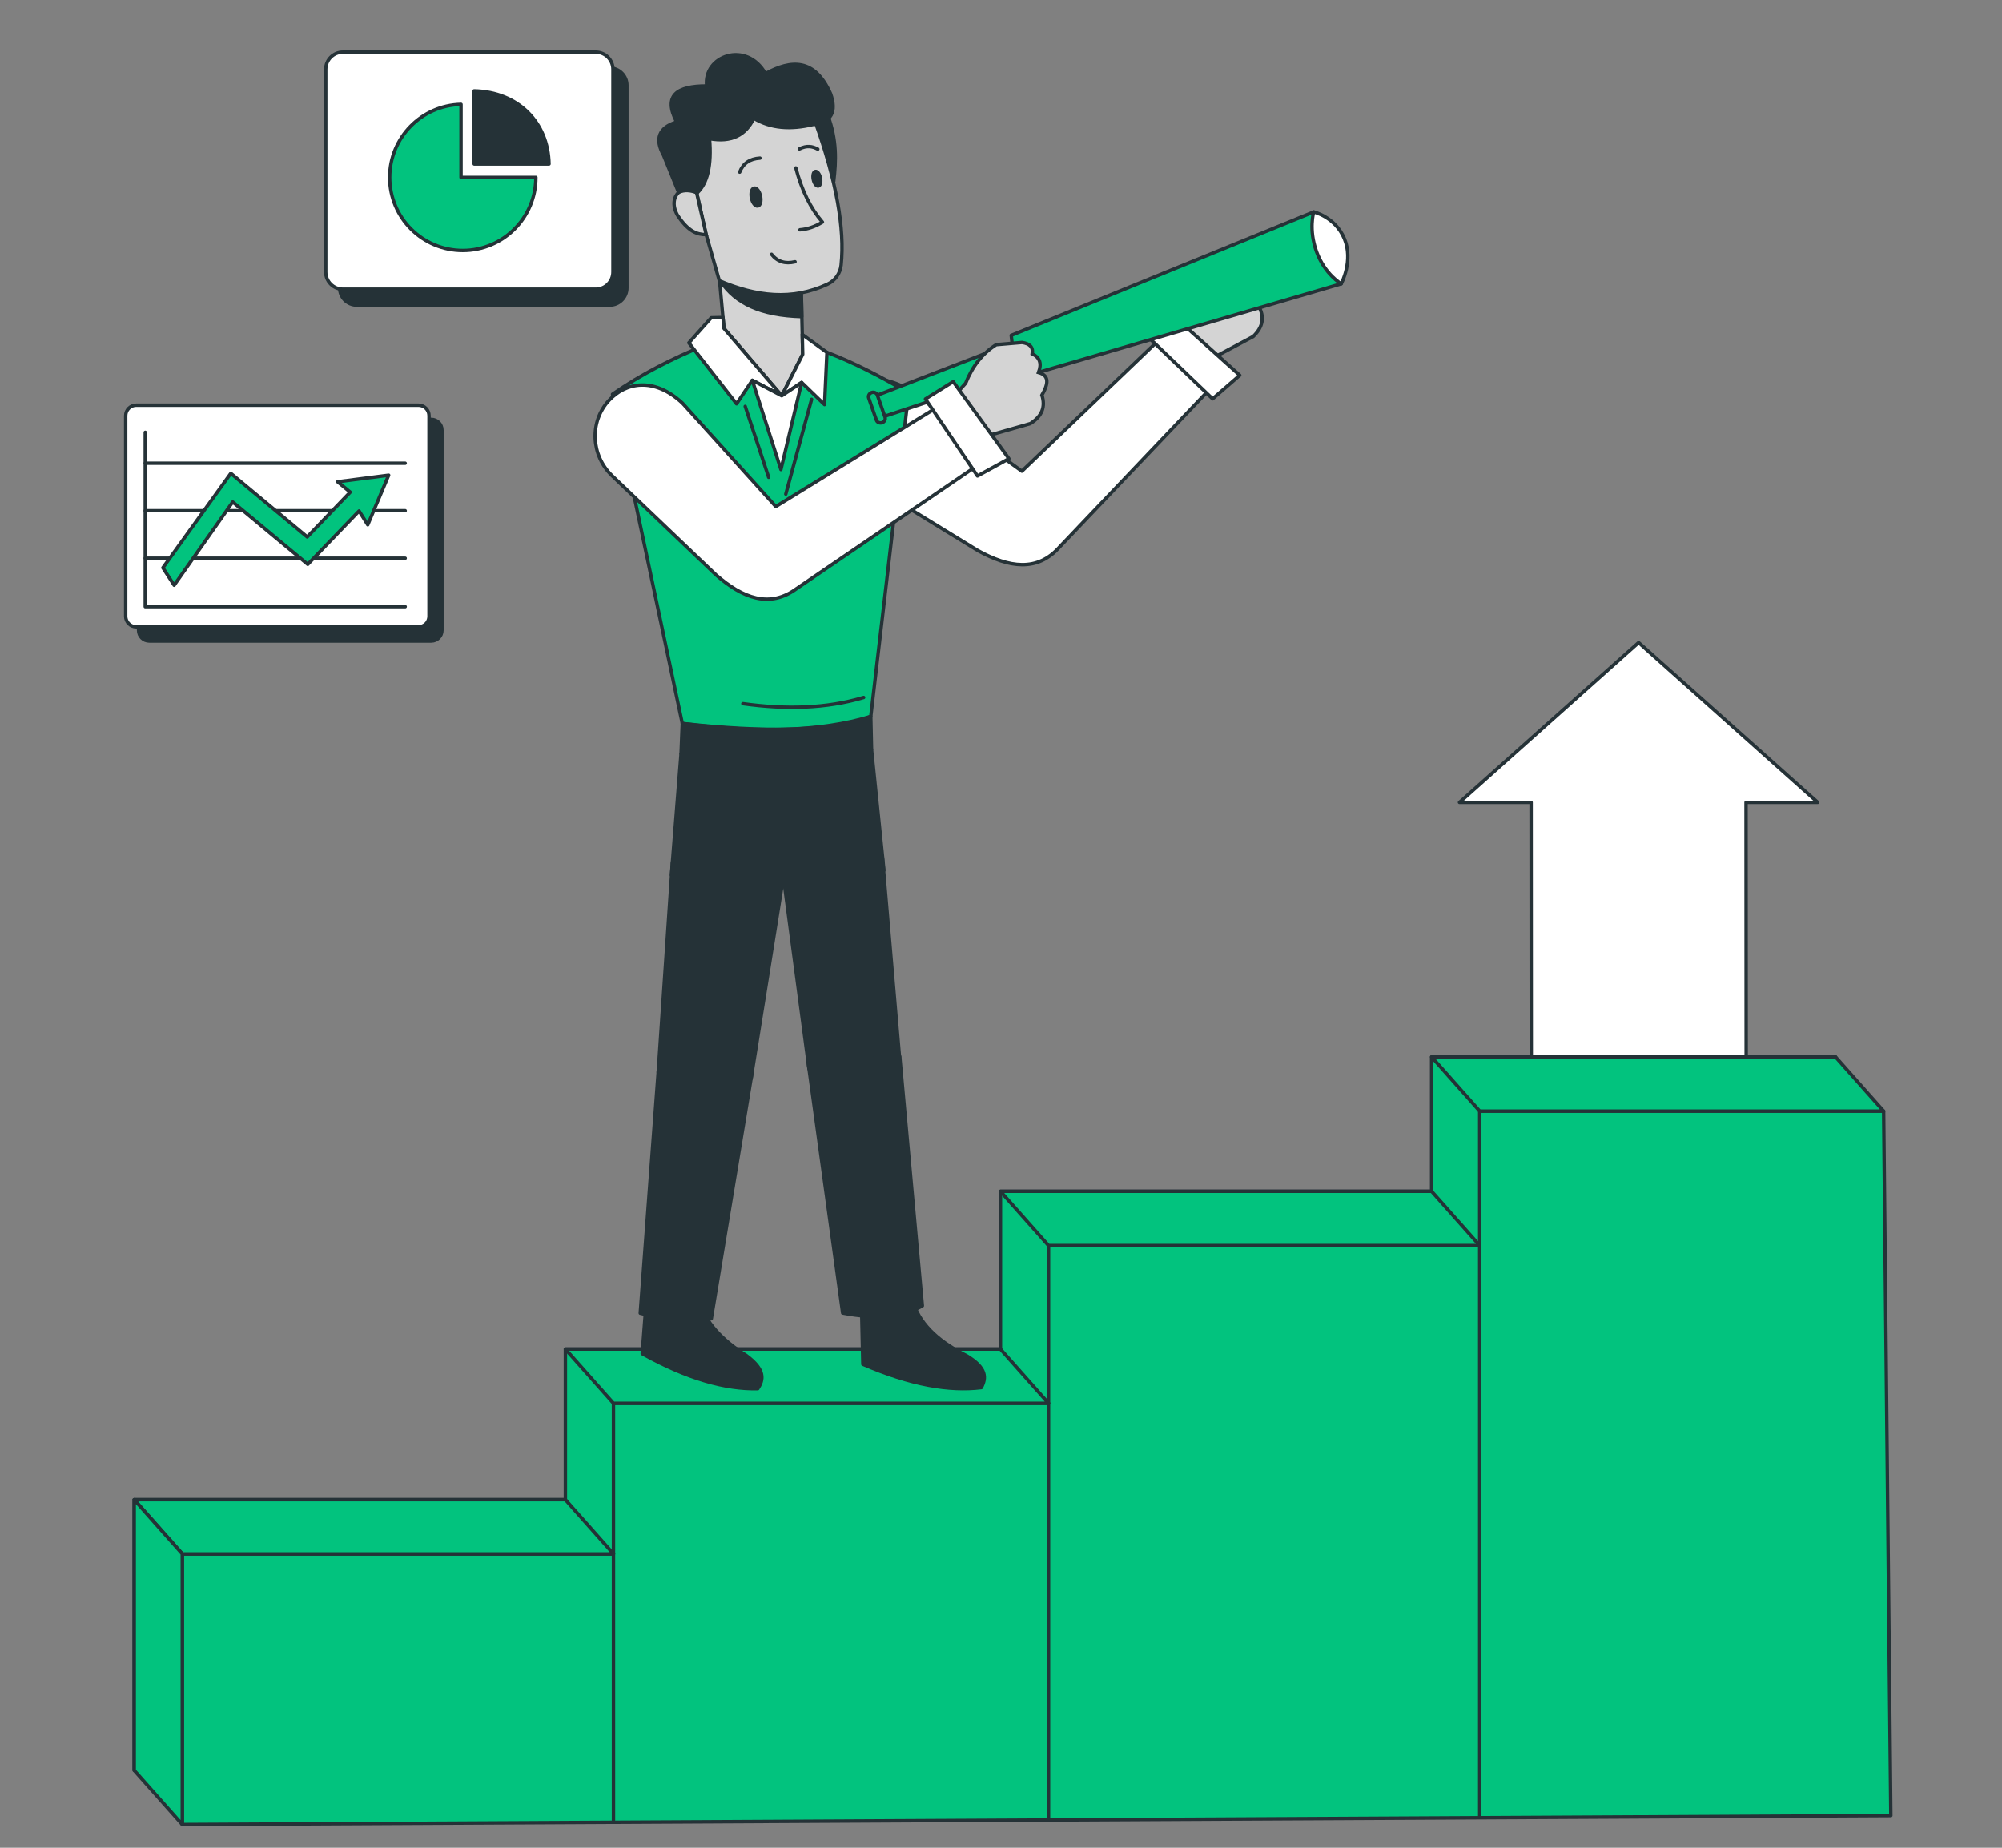 <svg xmlns="http://www.w3.org/2000/svg" viewBox="0 0 1170 1080" width="1170" height="1080" preserveAspectRatio="xMidYMid meet" style="width: 100%; height: 100%; transform: translate3d(0px, 0px, 0px);"><rect x="0" y="0" width="1170" height="1080" fill="#808080" stroke="none"/><defs><clipPath id="__lottie_element_570"><rect width="1170" height="1080" x="0" y="0"></rect></clipPath></defs><g clip-path="url(#__lottie_element_570)"><g transform="matrix(1,0,0,1,847.966,370.597)" opacity="1" style="display: block;"><g opacity="1" transform="matrix(1,0,0,1,109.669,360.371)"><path fill="rgb(255,255,255)" fill-opacity="1" d=" M104.67,-261.97 C104.67,-261.97 62.778,-261.97 62.778,-261.97 C62.778,-261.97 62.997,110.089 62.997,110.089 C62.997,110.089 -62.606,110.089 -62.606,110.089 C-62.606,110.089 -62.824,-261.97 -62.824,-261.97 C-62.824,-261.97 -104.67,-261.97 -104.67,-261.97 C-104.67,-261.97 0.001,-355.371 0.001,-355.371 C0.001,-355.371 104.67,-261.97 104.67,-261.97z"></path><path stroke-linecap="round" stroke-linejoin="round" fill-opacity="0" stroke="rgb(37,50,55)" stroke-opacity="1" stroke-width="2" d=" M104.67,-261.97 C104.67,-261.97 62.778,-261.97 62.778,-261.97 C62.778,-261.97 62.997,110.089 62.997,110.089 C62.997,110.089 -62.606,110.089 -62.606,110.089 C-62.606,110.089 -62.824,-261.97 -62.824,-261.97 C-62.824,-261.97 -104.67,-261.97 -104.67,-261.97 C-104.67,-261.97 0.001,-355.371 0.001,-355.371 C0.001,-355.371 104.67,-261.97 104.67,-261.97z"></path></g></g><g transform="matrix(1,0,0,1,68.448,231.825)" opacity="1" style="display: block;"><g opacity="1" transform="matrix(1,0,0,1,101.176,78.065)"><path fill="rgb(37,50,55)" fill-opacity="1" d=" M82.403,64.776 C82.403,64.776 -82.403,64.776 -82.403,64.776 C-85.848,64.776 -88.641,61.983 -88.641,58.538 C-88.641,58.538 -88.641,-58.538 -88.641,-58.538 C-88.641,-61.983 -85.848,-64.776 -82.403,-64.776 C-82.403,-64.776 82.403,-64.776 82.403,-64.776 C85.848,-64.776 88.641,-61.983 88.641,-58.538 C88.641,-58.538 88.641,58.538 88.641,58.538 C88.641,61.983 85.848,64.776 82.403,64.776z"></path><path stroke-linecap="round" stroke-linejoin="round" fill-opacity="0" stroke="rgb(37,50,55)" stroke-opacity="1" stroke-width="2" d=" M82.403,64.776 C82.403,64.776 -82.403,64.776 -82.403,64.776 C-85.848,64.776 -88.641,61.983 -88.641,58.538 C-88.641,58.538 -88.641,-58.538 -88.641,-58.538 C-88.641,-61.983 -85.848,-64.776 -82.403,-64.776 C-82.403,-64.776 82.403,-64.776 82.403,-64.776 C85.848,-64.776 88.641,-61.983 88.641,-58.538 C88.641,-58.538 88.641,58.538 88.641,58.538 C88.641,61.983 85.848,64.776 82.403,64.776z"></path></g><g opacity="1" transform="matrix(1,0,0,1,99.924,80.108)"><path fill="rgb(37,50,55)" fill-opacity="1" d=" M-75.952,-50.956 C-75.952,-50.956 -75.952,50.956 -75.952,50.956 C-75.952,50.956 75.953,50.956 75.953,50.956"></path><path stroke-linecap="round" stroke-linejoin="round" fill-opacity="0" stroke="rgb(37,50,55)" stroke-opacity="1" stroke-width="2" d=" M-75.952,-50.956 C-75.952,-50.956 -75.952,50.956 -75.952,50.956 C-75.952,50.956 75.953,50.956 75.953,50.956"></path></g><g opacity="1" transform="matrix(1,0,0,1,0,0)"><path fill="rgb(37,50,55)" fill-opacity="1" d=" M23.972,47.219 C23.972,47.219 175.877,47.219 175.877,47.219"></path><path stroke-linecap="round" stroke-linejoin="round" fill-opacity="0" stroke="rgb(37,50,55)" stroke-opacity="1" stroke-width="2" d=" M23.972,47.219 C23.972,47.219 175.877,47.219 175.877,47.219"></path></g><g opacity="1" transform="matrix(1,0,0,1,0,0)"><path fill="rgb(37,50,55)" fill-opacity="1" d=" M23.972,74.99 C23.972,74.99 175.877,74.99 175.877,74.99"></path><path stroke-linecap="round" stroke-linejoin="round" fill-opacity="0" stroke="rgb(37,50,55)" stroke-opacity="1" stroke-width="2" d=" M23.972,74.99 C23.972,74.99 175.877,74.99 175.877,74.99"></path></g><g opacity="1" transform="matrix(1,0,0,1,0,0)"><path fill="rgb(37,50,55)" fill-opacity="1" d=" M23.972,102.761 C23.972,102.761 175.877,102.761 175.877,102.761"></path><path stroke-linecap="round" stroke-linejoin="round" fill-opacity="0" stroke="rgb(37,50,55)" stroke-opacity="1" stroke-width="2" d=" M23.972,102.761 C23.972,102.761 175.877,102.761 175.877,102.761"></path></g><g opacity="1" transform="matrix(1,0,0,1,93.641,69.776)"><path fill="rgb(255,255,255)" fill-opacity="1" d=" M82.493,64.776 C82.493,64.776 -82.493,64.776 -82.493,64.776 C-85.889,64.776 -88.641,62.024 -88.641,58.628 C-88.641,58.628 -88.641,-58.628 -88.641,-58.628 C-88.641,-62.023 -85.889,-64.776 -82.493,-64.776 C-82.493,-64.776 82.493,-64.776 82.493,-64.776 C85.888,-64.776 88.641,-62.023 88.641,-58.628 C88.641,-58.628 88.641,58.628 88.641,58.628 C88.641,62.024 85.888,64.776 82.493,64.776z"></path><path stroke-linecap="round" stroke-linejoin="round" fill-opacity="0" stroke="rgb(37,50,55)" stroke-opacity="1" stroke-width="2" d=" M82.493,64.776 C82.493,64.776 -82.493,64.776 -82.493,64.776 C-85.889,64.776 -88.641,62.024 -88.641,58.628 C-88.641,58.628 -88.641,-58.628 -88.641,-58.628 C-88.641,-62.023 -85.889,-64.776 -82.493,-64.776 C-82.493,-64.776 82.493,-64.776 82.493,-64.776 C85.888,-64.776 88.641,-62.023 88.641,-58.628 C88.641,-58.628 88.641,58.628 88.641,58.628 C88.641,62.024 85.888,64.776 82.493,64.776z"></path></g><g opacity="1" transform="matrix(1,0,0,1,92.389,71.819)"><path stroke-linecap="round" stroke-linejoin="round" fill-opacity="0" stroke="rgb(37,50,55)" stroke-opacity="1" stroke-width="2" d=" M-75.952,-50.956 C-75.952,-50.956 -75.952,50.956 -75.952,50.956 C-75.952,50.956 75.952,50.956 75.952,50.956"></path></g><g opacity="1" transform="matrix(1,0,0,1,0,0)"><path fill="rgb(212,212,212)" fill-opacity="1" d=" M16.437,38.93 C16.437,38.93 168.342,38.93 168.342,38.93"></path><path stroke-linecap="round" stroke-linejoin="round" fill-opacity="0" stroke="rgb(37,50,55)" stroke-opacity="1" stroke-width="2" d=" M16.437,38.93 C16.437,38.93 168.342,38.93 168.342,38.93"></path></g><g opacity="1" transform="matrix(1,0,0,1,0,0)"><path fill="rgb(212,212,212)" fill-opacity="1" d=" M16.437,66.701 C16.437,66.701 168.342,66.701 168.342,66.701"></path><path stroke-linecap="round" stroke-linejoin="round" fill-opacity="0" stroke="rgb(37,50,55)" stroke-opacity="1" stroke-width="2" d=" M16.437,66.701 C16.437,66.701 168.342,66.701 168.342,66.701"></path></g><g opacity="1" transform="matrix(1,0,0,1,0,0)"><path fill="rgb(212,212,212)" fill-opacity="1" d=" M16.437,94.473 C16.437,94.473 168.342,94.473 168.342,94.473"></path><path stroke-linecap="round" stroke-linejoin="round" fill-opacity="0" stroke="rgb(37,50,55)" stroke-opacity="1" stroke-width="2" d=" M16.437,94.473 C16.437,94.473 168.342,94.473 168.342,94.473"></path></g><g opacity="1" transform="matrix(1,0,0,1,92.718,77.55)"><path fill="rgb(2,195,126)" fill-opacity="1" d=" M-65.975,22.5 C-65.975,22.5 -26.284,-32.697 -26.284,-32.697 C-26.284,-32.697 18.368,4.464 18.368,4.464 C18.368,4.464 43.502,-21.712 43.502,-21.712 C43.502,-21.712 36.135,-27.78 36.135,-27.78 C36.135,-27.78 65.975,-31.62 65.975,-31.62 C65.975,-31.62 53.752,-2.625 53.752,-2.625 C53.752,-2.625 48.676,-10.7 48.676,-10.7 C48.676,-10.7 18.688,20.488 18.688,20.488 C18.688,20.488 -25.179,-15.96 -25.179,-15.96 C-25.179,-15.96 -59.394,32.697 -59.394,32.697 C-59.394,32.697 -65.975,22.5 -65.975,22.5z"></path><path stroke-linecap="round" stroke-linejoin="round" fill-opacity="0" stroke="rgb(37,50,55)" stroke-opacity="1" stroke-width="2" d=" M-65.975,22.5 C-65.975,22.5 -26.284,-32.697 -26.284,-32.697 C-26.284,-32.697 18.368,4.464 18.368,4.464 C18.368,4.464 43.502,-21.712 43.502,-21.712 C43.502,-21.712 36.135,-27.78 36.135,-27.78 C36.135,-27.78 65.975,-31.62 65.975,-31.62 C65.975,-31.62 53.752,-2.625 53.752,-2.625 C53.752,-2.625 48.676,-10.7 48.676,-10.7 C48.676,-10.7 18.688,20.488 18.688,20.488 C18.688,20.488 -25.179,-15.96 -25.179,-15.96 C-25.179,-15.96 -59.394,32.697 -59.394,32.697 C-59.394,32.697 -65.975,22.5 -65.975,22.5z"></path></g></g><g transform="matrix(1,0,0,1,185.354,25.481)" opacity="1" style="display: block;"><g opacity="1" transform="matrix(1,0,0,1,97.075,83.589)"><path fill="rgb(37,50,55)" fill-opacity="1" d=" M73.891,69.284 C73.891,69.284 -73.891,69.284 -73.891,69.284 C-79.437,69.284 -83.934,64.788 -83.934,59.241 C-83.934,59.241 -83.934,-59.242 -83.934,-59.242 C-83.934,-64.788 -79.437,-69.284 -73.891,-69.284 C-73.891,-69.284 73.891,-69.284 73.891,-69.284 C79.437,-69.284 83.934,-64.788 83.934,-59.242 C83.934,-59.242 83.934,59.241 83.934,59.241 C83.934,64.788 79.437,69.284 73.891,69.284z"></path><path stroke-linecap="round" stroke-linejoin="round" fill-opacity="0" stroke="rgb(37,50,55)" stroke-opacity="1" stroke-width="2" d=" M73.891,69.284 C73.891,69.284 -73.891,69.284 -73.891,69.284 C-79.437,69.284 -83.934,64.788 -83.934,59.241 C-83.934,59.241 -83.934,-59.242 -83.934,-59.242 C-83.934,-64.788 -79.437,-69.284 -73.891,-69.284 C-73.891,-69.284 73.891,-69.284 73.891,-69.284 C79.437,-69.284 83.934,-64.788 83.934,-59.242 C83.934,-59.242 83.934,59.241 83.934,59.241 C83.934,64.788 79.437,69.284 73.891,69.284z"></path></g><g opacity="1" transform="matrix(1,0,0,1,88.934,74.285)"><path fill="rgb(255,255,255)" fill-opacity="1" d=" M73.891,69.284 C73.891,69.284 -73.891,69.284 -73.891,69.284 C-79.437,69.284 -83.934,64.789 -83.934,59.242 C-83.934,59.242 -83.934,-59.242 -83.934,-59.242 C-83.934,-64.788 -79.437,-69.284 -73.891,-69.284 C-73.891,-69.284 73.891,-69.284 73.891,-69.284 C79.437,-69.284 83.934,-64.788 83.934,-59.242 C83.934,-59.242 83.934,59.242 83.934,59.242 C83.934,64.789 79.437,69.284 73.891,69.284z"></path><path stroke-linecap="round" stroke-linejoin="round" fill-opacity="0" stroke="rgb(37,50,55)" stroke-opacity="1" stroke-width="2" d=" M73.891,69.284 C73.891,69.284 -73.891,69.284 -73.891,69.284 C-79.437,69.284 -83.934,64.789 -83.934,59.242 C-83.934,59.242 -83.934,-59.242 -83.934,-59.242 C-83.934,-64.788 -79.437,-69.284 -73.891,-69.284 C-73.891,-69.284 73.891,-69.284 73.891,-69.284 C79.437,-69.284 83.934,-64.788 83.934,-59.242 C83.934,-59.242 83.934,59.242 83.934,59.242 C83.934,64.789 79.437,69.284 73.891,69.284z"></path></g><g opacity="1" transform="matrix(1,0,0,1,85.092,78.227)"><path fill="rgb(2,195,126)" fill-opacity="1" d=" M42.717,-0.012 C42.717,23.585 23.585,42.705 -0.001,42.705 C-23.586,42.705 -42.717,23.585 -42.717,-0.012 C-42.717,-23.26 -24.133,-42.159 -1.024,-42.705 C-1.024,-42.705 -1.024,-0.012 -1.024,-0.012 C-1.024,-0.012 42.717,-0.012 42.717,-0.012z"></path><path stroke-linecap="round" stroke-linejoin="round" fill-opacity="0" stroke="rgb(37,50,55)" stroke-opacity="1" stroke-width="2" d=" M42.717,-0.012 C42.717,23.585 23.585,42.705 -0.001,42.705 C-23.586,42.705 -42.717,23.585 -42.717,-0.012 C-42.717,-23.26 -24.133,-42.159 -1.024,-42.705 C-1.024,-42.705 -1.024,-0.012 -1.024,-0.012 C-1.024,-0.012 42.717,-0.012 42.717,-0.012z"></path></g><g opacity="1" transform="matrix(1,0,0,1,113.624,48.993)"><path fill="rgb(37,50,55)" fill-opacity="1" d=" M-21.869,-21.357 C-21.869,-21.357 -21.869,21.357 -21.869,21.357 C-21.869,21.357 21.869,21.357 21.869,21.357 C21.413,-2.953 3.816,-20.779 -21.869,-21.357z"></path><path stroke-linecap="round" stroke-linejoin="round" fill-opacity="0" stroke="rgb(37,50,55)" stroke-opacity="1" stroke-width="2" d=" M-21.869,-21.357 C-21.869,-21.357 -21.869,21.357 -21.869,21.357 C-21.869,21.357 21.869,21.357 21.869,21.357 C21.413,-2.953 3.816,-20.779 -21.869,-21.357z"></path></g></g><g transform="matrix(1,0,0,1,73.432,612.755)" opacity="1" style="display: block;"><g opacity="1" transform="matrix(1,0,0,1,504.251,213.49)"><path fill="rgb(2,195,126)" fill-opacity="1" d=" M-499.251,208.49 C-499.251,208.49 -499.251,50.289 -499.251,50.289 C-499.251,50.289 -247.266,50.289 -247.266,50.289 C-247.266,50.289 -247.266,-37.717 -247.266,-37.717 C-247.266,-37.717 7,-37.717 7,-37.717 C7,-37.717 7,-129.913 7,-129.913 C7,-129.913 258.984,-129.913 258.984,-129.913 C258.984,-129.913 258.984,-208.49 258.984,-208.49 C258.984,-208.49 495.047,-208.49 495.047,-208.49 C495.047,-208.49 499.251,203.252 499.251,203.252 C499.251,203.252 -499.251,208.49 -499.251,208.49z"></path><path stroke-linecap="round" stroke-linejoin="round" fill-opacity="0" stroke="rgb(37,50,55)" stroke-opacity="1" stroke-width="2" d=" M-499.251,208.49 C-499.251,208.49 -499.251,50.289 -499.251,50.289 C-499.251,50.289 -247.266,50.289 -247.266,50.289 C-247.266,50.289 -247.266,-37.717 -247.266,-37.717 C-247.266,-37.717 7,-37.717 7,-37.717 C7,-37.717 7,-129.913 7,-129.913 C7,-129.913 258.984,-129.913 258.984,-129.913 C258.984,-129.913 258.984,-208.49 258.984,-208.49 C258.984,-208.49 495.047,-208.49 495.047,-208.49 C495.047,-208.49 499.251,203.252 499.251,203.252 C499.251,203.252 -499.251,208.49 -499.251,208.49z"></path></g><g opacity="1" transform="matrix(1,0,0,1,0,0)"><path fill="rgb(2,195,126)" fill-opacity="1" d=" M256.986,420.579 C256.986,420.579 256.986,263.779 256.986,263.779 C256.986,263.779 256.986,420.579 256.986,420.579z"></path></g><g opacity="1" transform="matrix(1,0,0,1,0,0)"><path stroke-linecap="round" stroke-linejoin="round" fill-opacity="0" stroke="rgb(37,50,55)" stroke-opacity="1" stroke-width="2" d=" M256.985,263.779 C256.985,263.779 256.985,420.578 256.985,420.578"></path></g><g opacity="1" transform="matrix(1,0,0,1,0,0)"><path fill="rgb(2,195,126)" fill-opacity="1" d=" M511.251,419.164 C511.251,419.164 511.251,175.773 511.251,175.773 C511.251,175.773 511.251,419.164 511.251,419.164z"></path></g><g opacity="1" transform="matrix(1,0,0,1,0,0)"><path stroke-linecap="round" stroke-linejoin="round" fill-opacity="0" stroke="rgb(37,50,55)" stroke-opacity="1" stroke-width="2" d=" M511.251,175.773 C511.251,175.773 511.251,419.164 511.251,419.164"></path></g><g opacity="1" transform="matrix(1,0,0,1,0,0)"><path fill="rgb(2,195,126)" fill-opacity="1" d=" M763.235,417.737 C763.235,417.737 763.235,83.576 763.235,83.576 C763.235,83.576 763.235,417.737 763.235,417.737z"></path></g><g opacity="1" transform="matrix(1,0,0,1,0,0)"><path stroke-linecap="round" stroke-linejoin="round" fill-opacity="0" stroke="rgb(37,50,55)" stroke-opacity="1" stroke-width="2" d=" M763.236,83.577 C763.236,83.577 763.236,417.738 763.236,417.738"></path></g><g opacity="1" transform="matrix(1,0,0,1,532.356,245.174)"><path fill="rgb(2,195,126)" fill-opacity="1" d=" M-499.251,208.49 C-499.251,208.49 -499.251,50.289 -499.251,50.289 C-499.251,50.289 -247.266,50.289 -247.266,50.289 C-247.266,50.289 -247.266,-37.717 -247.266,-37.717 C-247.266,-37.717 6.999,-37.717 6.999,-37.717 C6.999,-37.717 6.999,-129.913 6.999,-129.913 C6.999,-129.913 258.985,-129.913 258.985,-129.913 C258.985,-129.913 258.985,-208.49 258.985,-208.49 C258.985,-208.49 495.046,-208.49 495.046,-208.49 C495.046,-208.49 499.252,203.252 499.252,203.252 C499.252,203.252 -499.251,208.49 -499.251,208.49z"></path><path stroke-linecap="round" stroke-linejoin="round" fill-opacity="0" stroke="rgb(37,50,55)" stroke-opacity="1" stroke-width="2" d=" M-499.251,208.49 C-499.251,208.49 -499.251,50.289 -499.251,50.289 C-499.251,50.289 -247.266,50.289 -247.266,50.289 C-247.266,50.289 -247.266,-37.717 -247.266,-37.717 C-247.266,-37.717 6.999,-37.717 6.999,-37.717 C6.999,-37.717 6.999,-129.913 6.999,-129.913 C6.999,-129.913 258.985,-129.913 258.985,-129.913 C258.985,-129.913 258.985,-208.49 258.985,-208.49 C258.985,-208.49 495.046,-208.49 495.046,-208.49 C495.046,-208.49 499.252,203.252 499.252,203.252 C499.252,203.252 -499.251,208.49 -499.251,208.49z"></path></g><g opacity="1" transform="matrix(1,0,0,1,0,0)"><path fill="rgb(2,195,126)" fill-opacity="1" d=" M285.09,452.262 C285.09,452.262 285.09,295.463 285.09,295.463 C285.09,295.463 285.09,452.262 285.09,452.262z"></path></g><g opacity="1" transform="matrix(1,0,0,1,0,0)"><path stroke-linecap="round" stroke-linejoin="round" fill-opacity="0" stroke="rgb(37,50,55)" stroke-opacity="1" stroke-width="2" d=" M285.089,295.463 C285.089,295.463 285.089,452.262 285.089,452.262"></path></g><g opacity="1" transform="matrix(1,0,0,1,0,0)"><path fill="rgb(2,195,126)" fill-opacity="1" d=" M539.355,450.848 C539.355,450.848 539.355,207.457 539.355,207.457 C539.355,207.457 539.355,450.848 539.355,450.848z"></path></g><g opacity="1" transform="matrix(1,0,0,1,0,0)"><path stroke-linecap="round" stroke-linejoin="round" fill-opacity="0" stroke="rgb(37,50,55)" stroke-opacity="1" stroke-width="2" d=" M539.355,207.457 C539.355,207.457 539.355,450.848 539.355,450.848"></path></g><g opacity="1" transform="matrix(1,0,0,1,0,0)"><path fill="rgb(2,195,126)" fill-opacity="1" d=" M791.34,449.421 C791.34,449.421 791.34,115.261 791.34,115.261 C791.34,115.261 791.34,449.421 791.34,449.421z"></path></g><g opacity="1" transform="matrix(1,0,0,1,0,0)"><path stroke-linecap="round" stroke-linejoin="round" fill-opacity="0" stroke="rgb(37,50,55)" stroke-opacity="1" stroke-width="2" d=" M791.34,115.261 C791.34,115.261 791.34,449.422 791.34,449.422"></path></g><g opacity="1" transform="matrix(1,0,0,1,145.044,279.621)"><path fill="rgb(2,195,126)" fill-opacity="1" d=" M-140.044,-15.842 C-140.044,-15.842 -111.941,15.842 -111.941,15.842 C-111.941,15.842 140.044,15.842 140.044,15.842 C140.044,15.842 111.94,-15.842 111.94,-15.842 C111.94,-15.842 -140.044,-15.842 -140.044,-15.842z"></path><path stroke-linecap="round" stroke-linejoin="round" fill-opacity="0" stroke="rgb(37,50,55)" stroke-opacity="1" stroke-width="2" d=" M-140.044,-15.842 C-140.044,-15.842 -111.941,15.842 -111.941,15.842 C-111.941,15.842 140.044,15.842 140.044,15.842 C140.044,15.842 111.94,-15.842 111.94,-15.842 C111.94,-15.842 -140.044,-15.842 -140.044,-15.842z"></path></g><g opacity="1" transform="matrix(1,0,0,1,19.052,358.722)"><path fill="rgb(2,195,126)" fill-opacity="1" d=" M-14.052,63.258 C-14.052,63.258 14.052,94.942 14.052,94.942 C14.052,94.942 14.052,-63.259 14.052,-63.259 C14.052,-63.259 -14.052,-94.943 -14.052,-94.943 C-14.052,-94.943 -14.052,63.258 -14.052,63.258z"></path><path stroke-linecap="round" stroke-linejoin="round" fill-opacity="0" stroke="rgb(37,50,55)" stroke-opacity="1" stroke-width="2" d=" M-14.052,63.258 C-14.052,63.258 14.052,94.942 14.052,94.942 C14.052,94.942 14.052,-63.259 14.052,-63.259 C14.052,-63.259 -14.052,-94.943 -14.052,-94.943 C-14.052,-94.943 -14.052,63.258 -14.052,63.258z"></path></g><g opacity="1" transform="matrix(1,0,0,1,398.17,191.615)"><path fill="rgb(2,195,126)" fill-opacity="1" d=" M-141.185,-15.842 C-141.185,-15.842 -113.081,15.842 -113.081,15.842 C-113.081,15.842 141.185,15.842 141.185,15.842 C141.185,15.842 113.081,-15.842 113.081,-15.842 C113.081,-15.842 -141.185,-15.842 -141.185,-15.842z"></path><path stroke-linecap="round" stroke-linejoin="round" fill-opacity="0" stroke="rgb(37,50,55)" stroke-opacity="1" stroke-width="2" d=" M-141.185,-15.842 C-141.185,-15.842 -113.081,15.842 -113.081,15.842 C-113.081,15.842 141.185,15.842 141.185,15.842 C141.185,15.842 113.081,-15.842 113.081,-15.842 C113.081,-15.842 -141.185,-15.842 -141.185,-15.842z"></path></g><g opacity="1" transform="matrix(1,0,0,1,651.295,99.419)"><path fill="rgb(2,195,126)" fill-opacity="1" d=" M-140.045,-15.842 C-140.045,-15.842 -111.941,15.842 -111.941,15.842 C-111.941,15.842 140.044,15.842 140.044,15.842 C140.044,15.842 111.94,-15.842 111.94,-15.842 C111.94,-15.842 -140.045,-15.842 -140.045,-15.842z"></path><path stroke-linecap="round" stroke-linejoin="round" fill-opacity="0" stroke="rgb(37,50,55)" stroke-opacity="1" stroke-width="2" d=" M-140.045,-15.842 C-140.045,-15.842 -111.941,15.842 -111.941,15.842 C-111.941,15.842 140.044,15.842 140.044,15.842 C140.044,15.842 111.94,-15.842 111.94,-15.842 C111.94,-15.842 -140.045,-15.842 -140.045,-15.842z"></path></g><g opacity="1" transform="matrix(1,0,0,1,895.319,20.842)"><path fill="rgb(2,195,126)" fill-opacity="1" d=" M-132.083,-15.842 C-132.083,-15.842 -103.979,15.842 -103.979,15.842 C-103.979,15.842 132.083,15.842 132.083,15.842 C132.083,15.842 103.979,-15.842 103.979,-15.842 C103.979,-15.842 -132.083,-15.842 -132.083,-15.842z"></path><path stroke-linecap="round" stroke-linejoin="round" fill-opacity="0" stroke="rgb(37,50,55)" stroke-opacity="1" stroke-width="2" d=" M-132.083,-15.842 C-132.083,-15.842 -103.979,15.842 -103.979,15.842 C-103.979,15.842 132.083,15.842 132.083,15.842 C132.083,15.842 103.979,-15.842 103.979,-15.842 C103.979,-15.842 -132.083,-15.842 -132.083,-15.842z"></path></g></g><g transform="matrix(0.956,0.294,-0.294,0.956,525.555,85.32)" opacity="1" style="display: block;"><g opacity="1" transform="matrix(1,0,0,1,207.931,40.632)"><path fill="rgb(212,212,212)" fill-opacity="1" d=" M-26.426,22.601 C-26.426,22.601 -22.033,2.888 -22.033,2.888 C-23.469,-8.093 -21.806,-17.498 -17.434,-25.527 C-17.434,-25.527 -4.907,-34.021 -4.907,-34.021 C-0.746,-35.632 2.205,-34.931 3.533,-31.131 C8.511,-31.502 11.29,-28.85 12.064,-23.439 C18.781,-25.112 20.356,-20.07 20.257,-12.84 C25.428,-8.052 26.426,-2.173 22.445,5.006 C22.445,5.006 6.361,21.164 6.361,21.164 C6.361,21.164 1.306,35.632 1.306,35.632 C1.306,35.632 -26.426,22.601 -26.426,22.601z"></path><path stroke-linecap="butt" stroke-linejoin="miter" fill-opacity="0" stroke-miterlimit="10" stroke="rgb(37,50,55)" stroke-opacity="1" stroke-width="2" d=" M-26.426,22.601 C-26.426,22.601 -22.033,2.888 -22.033,2.888 C-23.469,-8.093 -21.806,-17.498 -17.434,-25.527 C-17.434,-25.527 -4.907,-34.021 -4.907,-34.021 C-0.746,-35.632 2.205,-34.931 3.533,-31.131 C8.511,-31.502 11.29,-28.85 12.064,-23.439 C18.781,-25.112 20.356,-20.07 20.257,-12.84 C25.428,-8.052 26.426,-2.173 22.445,5.006 C22.445,5.006 6.361,21.164 6.361,21.164 C6.361,21.164 1.306,35.632 1.306,35.632 C1.306,35.632 -26.426,22.601 -26.426,22.601z"></path></g><g opacity="1" transform="matrix(1,0,0,1,112.237,137.931)"><path fill="rgb(255,255,255)" fill-opacity="1" d=" M-65.036,-3.441 C-65.036,-3.441 12.104,22.653 12.104,22.653 C12.104,22.653 68.659,-78.771 68.659,-78.771 C68.659,-78.771 107.237,-64.1 107.237,-64.1 C107.237,-64.1 46.21,58.47 46.21,58.47 C38.065,76.515 21.398,78.771 1.265,74.604 C1.265,74.604 -80.056,53.701 -80.056,53.701 C-96.625,49.442 -107.237,32.759 -103.228,16.129 C-99.858,2.145 -87.157,-8.757 -65.036,-3.441z"></path><path stroke-linecap="round" stroke-linejoin="round" fill-opacity="0" stroke="rgb(37,50,55)" stroke-opacity="1" stroke-width="2" d=" M-65.036,-3.441 C-65.036,-3.441 12.104,22.653 12.104,22.653 C12.104,22.653 68.659,-78.771 68.659,-78.771 C68.659,-78.771 107.237,-64.1 107.237,-64.1 C107.237,-64.1 46.21,58.47 46.21,58.47 C38.065,76.515 21.398,78.771 1.265,74.604 C1.265,74.604 -80.056,53.701 -80.056,53.701 C-96.625,49.442 -107.237,32.759 -103.228,16.129 C-99.858,2.145 -87.157,-8.757 -65.036,-3.441z"></path></g><g opacity="1" transform="matrix(1,0,0,1,199.715,66.826)"><path fill="rgb(255,255,255)" fill-opacity="1" d=" M-20.611,-20.581 C-20.611,-20.581 -29.816,-3.829 -29.816,-3.829 C-29.816,-3.829 18.703,20.581 18.703,20.581 C18.703,20.581 29.816,2.781 29.816,2.781 C29.816,2.781 -20.611,-20.581 -20.611,-20.581z"></path><path stroke-linecap="round" stroke-linejoin="round" fill-opacity="0" stroke="rgb(37,50,55)" stroke-opacity="1" stroke-width="2" d=" M-20.611,-20.581 C-20.611,-20.581 -29.816,-3.829 -29.816,-3.829 C-29.816,-3.829 18.703,20.581 18.703,20.581 C18.703,20.581 29.816,2.781 29.816,2.781 C29.816,2.781 -20.611,-20.581 -20.611,-20.581z"></path></g></g><g transform="matrix(1,0,0,1,352.961,73.985)" opacity="1" style="display: block;"><g opacity="1" transform="matrix(1,0,0,1,91.538,240.986)"><path fill="rgb(2,195,126)" fill-opacity="1" d=" M86.538,-85.348 C70.124,-94.931 54.082,-103.235 38.779,-109.004 C38.779,-109.004 -32.544,-113.187 -32.544,-113.187 C-51.267,-105.582 -69.417,-96.445 -86.538,-84.563 C-86.538,-84.563 -45.746,107.911 -45.746,107.911 C2.168,113.187 40.425,112.732 64.398,103.8 C64.398,103.8 86.538,-85.348 86.538,-85.348z"></path><path stroke-linecap="round" stroke-linejoin="round" fill-opacity="0" stroke="rgb(37,50,55)" stroke-opacity="1" stroke-width="2" d=" M86.538,-85.348 C70.124,-94.931 54.082,-103.235 38.779,-109.004 C38.779,-109.004 -32.544,-113.187 -32.544,-113.187 C-51.267,-105.582 -69.417,-96.445 -86.538,-84.563 C-86.538,-84.563 -45.746,107.911 -45.746,107.911 C2.168,113.187 40.425,112.732 64.398,103.8 C64.398,103.8 86.538,-85.348 86.538,-85.348z"></path></g><g opacity="1" transform="matrix(1,0,0,1,91.621,121.135)"><path fill="rgb(212,212,212)" fill-opacity="1" d=" M-24.538,-36.186 C-24.538,-36.186 -21.497,-3.178 -21.497,-3.178 C-21.497,-3.178 12.275,36.186 12.275,36.186 C12.275,36.186 24.538,11.975 24.538,11.975 C24.538,11.975 23.814,-19.92 23.814,-19.92 C23.814,-19.92 -24.538,-36.186 -24.538,-36.186z"></path><path stroke-linecap="butt" stroke-linejoin="miter" fill-opacity="0" stroke-miterlimit="10" stroke="rgb(37,50,55)" stroke-opacity="1" stroke-width="2" d=" M-24.538,-36.186 C-24.538,-36.186 -21.497,-3.178 -21.497,-3.178 C-21.497,-3.178 12.275,36.186 12.275,36.186 C12.275,36.186 24.538,11.975 24.538,11.975 C24.538,11.975 23.814,-19.92 23.814,-19.92 C23.814,-19.92 -24.538,-36.186 -24.538,-36.186z"></path></g><g opacity="1" transform="matrix(1,0,0,1,76.751,136.817)"><path fill="rgb(255,255,255)" fill-opacity="1" d=" M27.145,20.504 C27.145,20.504 9.937,11.466 9.937,11.466 C9.937,11.466 0.74,25.213 0.74,25.213 C0.74,25.213 -27.145,-10.417 -27.145,-10.417 C-27.145,-10.417 -14.1,-25.057 -14.1,-25.057 C-14.1,-25.057 -7.212,-25.213 -7.212,-25.213 C-7.212,-25.213 -6.626,-18.86 -6.626,-18.86 C-6.626,-18.86 27.145,20.504 27.145,20.504z"></path><path stroke-linecap="round" stroke-linejoin="round" fill-opacity="0" stroke="rgb(37,50,55)" stroke-opacity="1" stroke-width="2" d=" M27.145,20.504 C27.145,20.504 9.937,11.466 9.937,11.466 C9.937,11.466 0.74,25.213 0.74,25.213 C0.74,25.213 -27.145,-10.417 -27.145,-10.417 C-27.145,-10.417 -14.1,-25.057 -14.1,-25.057 C-14.1,-25.057 -7.212,-25.213 -7.212,-25.213 C-7.212,-25.213 -6.626,-18.86 -6.626,-18.86 C-6.626,-18.86 27.145,20.504 27.145,20.504z"></path></g><g opacity="1" transform="matrix(1,0,0,1,117.106,141.993)"><path fill="rgb(255,255,255)" fill-opacity="1" d=" M-13.21,15.328 C-13.21,15.328 -1.568,7.57 -1.568,7.57 C-1.568,7.57 11.807,20.482 11.807,20.482 C11.807,20.482 13.21,-10.011 13.21,-10.011 C13.21,-10.011 -1.21,-20.482 -1.21,-20.482 C-1.21,-20.482 -0.947,-8.884 -0.947,-8.884 C-0.947,-8.884 -13.21,15.328 -13.21,15.328z"></path><path stroke-linecap="round" stroke-linejoin="round" fill-opacity="0" stroke="rgb(37,50,55)" stroke-opacity="1" stroke-width="2" d=" M-13.21,15.328 C-13.21,15.328 -1.568,7.57 -1.568,7.57 C-1.568,7.57 11.807,20.482 11.807,20.482 C11.807,20.482 13.21,-10.011 13.21,-10.011 C13.21,-10.011 -1.21,-20.482 -1.21,-20.482 C-1.21,-20.482 -0.947,-8.884 -0.947,-8.884 C-0.947,-8.884 -13.21,15.328 -13.21,15.328z"></path></g><g opacity="1" transform="matrix(1,0,0,1,100.719,359.945)"><path fill="rgb(37,50,55)" fill-opacity="1" d=" M55.218,-15.159 C55.218,-15.159 55.654,4.09 55.654,4.09 C22.058,15.159 -15.477,14.74 -55.654,6.617 C-55.654,6.617 -54.928,-11.048 -54.928,-11.048 C-12.004,-5.495 25.375,-6.126 55.218,-15.159z"></path><path stroke-linecap="round" stroke-linejoin="round" fill-opacity="0" stroke="rgb(37,50,55)" stroke-opacity="1" stroke-width="2" d=" M55.218,-15.159 C55.218,-15.159 55.654,4.09 55.654,4.09 C22.058,15.159 -15.477,14.74 -55.654,6.617 C-55.654,6.617 -54.928,-11.048 -54.928,-11.048 C-12.004,-5.495 25.375,-6.126 55.218,-15.159z"></path></g><g opacity="1" transform="matrix(1,0,0,1,101.52,400.779)"><path fill="rgb(37,50,55)" fill-opacity="1" d=" M54.853,-36.743 C54.853,-36.743 62.098,33.926 62.098,33.926 C62.098,33.926 -62.098,36.743 -62.098,36.743 C-62.098,36.743 -56.456,-34.217 -56.456,-34.217 C-56.456,-34.217 54.853,-36.743 54.853,-36.743z"></path><path stroke-linecap="round" stroke-linejoin="round" fill-opacity="0" stroke="rgb(37,50,55)" stroke-opacity="1" stroke-width="2" d=" M54.853,-36.743 C54.853,-36.743 62.098,33.926 62.098,33.926 C62.098,33.926 -62.098,36.743 -62.098,36.743 C-62.098,36.743 -56.456,-34.217 -56.456,-34.217 C-56.456,-34.217 54.853,-36.743 54.853,-36.743z"></path></g><g opacity="1" transform="matrix(1,0,0,1,138.121,488.828)"><path fill="rgb(37,50,55)" fill-opacity="1" d=" M24.637,-61.591 C24.637,-61.591 34.796,57.353 34.796,57.353 C34.796,57.353 -18.286,61.942 -18.286,61.942 C-18.286,61.942 -34.796,-61.942 -34.796,-61.942 C-34.796,-61.942 24.637,-61.591 24.637,-61.591z"></path><path stroke-linecap="round" stroke-linejoin="round" fill-opacity="0" stroke="rgb(37,50,55)" stroke-opacity="1" stroke-width="2" d=" M24.637,-61.591 C24.637,-61.591 34.796,57.353 34.796,57.353 C34.796,57.353 -18.286,61.942 -18.286,61.942 C-18.286,61.942 -34.796,-61.942 -34.796,-61.942 C-34.796,-61.942 24.637,-61.591 24.637,-61.591z"></path></g><g opacity="1" transform="matrix(1,0,0,1,152.747,620.417)"><path fill="rgb(37,50,55)" fill-opacity="1" d=" M20.109,-76.893 C20.109,-76.893 33.328,68.824 33.328,68.824 C22.061,75.327 6.679,76.893 -13.235,73.023 C-13.235,73.023 -33.328,-72.768 -33.328,-72.768 C-33.328,-72.768 20.109,-76.893 20.109,-76.893z"></path><path stroke-linecap="round" stroke-linejoin="round" fill-opacity="0" stroke="rgb(37,50,55)" stroke-opacity="1" stroke-width="2" d=" M20.109,-76.893 C20.109,-76.893 33.328,68.824 33.328,68.824 C22.061,75.327 6.679,76.893 -13.235,73.023 C-13.235,73.023 -33.328,-72.768 -33.328,-72.768 C-33.328,-72.768 20.109,-76.893 20.109,-76.893z"></path></g><g opacity="1" transform="matrix(1,0,0,1,68.865,493.253)"><path fill="rgb(37,50,55)" fill-opacity="1" d=" M37.143,-61.754 C37.143,-61.754 17.095,63.283 17.095,63.283 C17.095,63.283 -37.143,59.518 -37.143,59.518 C-37.143,59.518 -28.843,-63.283 -28.843,-63.283 C-28.843,-63.283 37.143,-61.754 37.143,-61.754z"></path><path stroke-linecap="round" stroke-linejoin="round" fill-opacity="0" stroke="rgb(37,50,55)" stroke-opacity="1" stroke-width="2" d=" M37.143,-61.754 C37.143,-61.754 17.095,63.283 17.095,63.283 C17.095,63.283 -37.143,59.518 -37.143,59.518 C-37.143,59.518 -28.843,-63.283 -28.843,-63.283 C-28.843,-63.283 37.143,-61.754 37.143,-61.754z"></path></g><g opacity="1" transform="matrix(1,0,0,1,53.776,623.864)"><path fill="rgb(37,50,55)" fill-opacity="1" d=" M32.558,-69.662 C32.558,-69.662 8.935,72.931 8.935,72.931 C-4.665,74.631 -18.516,73.308 -32.558,69.682 C-32.558,69.682 -21.815,-74.63 -21.815,-74.63 C-21.815,-74.63 32.558,-69.662 32.558,-69.662z"></path><path stroke-linecap="round" stroke-linejoin="round" fill-opacity="0" stroke="rgb(37,50,55)" stroke-opacity="1" stroke-width="2" d=" M32.558,-69.662 C32.558,-69.662 8.935,72.931 8.935,72.931 C-4.665,74.631 -18.516,73.308 -32.558,69.682 C-32.558,69.682 -21.815,-74.63 -21.815,-74.63 C-21.815,-74.63 32.558,-69.662 32.558,-69.662z"></path></g><g opacity="1" transform="matrix(1,0,0,1,187.231,713.733)"><path fill="rgb(37,50,55)" fill-opacity="1" d=" M-6.258,-25.585 C-1.577,-12.124 9.97,-2.791 24.647,4.658 C36.703,11.875 36.282,17.736 33.29,23.318 C14.678,25.585 -7.889,21.8 -35.919,9.658 C-35.919,9.658 -36.703,-24.894 -36.703,-24.894 C-36.703,-24.894 -6.258,-25.585 -6.258,-25.585z"></path><path stroke-linecap="round" stroke-linejoin="round" fill-opacity="0" stroke="rgb(37,50,55)" stroke-opacity="1" stroke-width="2" d=" M-6.258,-25.585 C-1.577,-12.124 9.97,-2.791 24.647,4.658 C36.703,11.875 36.282,17.736 33.29,23.318 C14.678,25.585 -7.889,21.8 -35.919,9.658 C-35.919,9.658 -36.703,-24.894 -36.703,-24.894 C-36.703,-24.894 -6.258,-25.585 -6.258,-25.585z"></path></g><g opacity="1" transform="matrix(1,0,0,1,58.387,710.421)"><path fill="rgb(37,50,55)" fill-opacity="1" d=" M-3.002,-25.33 C0.317,-11.47 10.879,-1.036 24.743,7.836 C36.021,16.215 35.02,22.006 31.488,27.263 C12.743,27.668 -9.336,21.658 -36.02,6.79 C-36.02,6.79 -33.365,-27.669 -33.365,-27.669 C-33.365,-27.669 -3.002,-25.33 -3.002,-25.33z"></path><path stroke-linecap="round" stroke-linejoin="round" fill-opacity="0" stroke="rgb(37,50,55)" stroke-opacity="1" stroke-width="2" d=" M-3.002,-25.33 C0.317,-11.47 10.879,-1.036 24.743,7.836 C36.021,16.215 35.02,22.006 31.488,27.263 C12.743,27.668 -9.336,21.658 -36.02,6.79 C-36.02,6.79 -33.365,-27.669 -33.365,-27.669 C-33.365,-27.669 -3.002,-25.33 -3.002,-25.33z"></path></g><g opacity="1" transform="matrix(1,0,0,1,101.113,174.364)"><path fill="rgb(255,255,255)" fill-opacity="1" d=" M14.425,-24.802 C14.425,-24.802 2.302,26.081 2.302,26.081 C2.302,26.081 -14.425,-26.081 -14.425,-26.081 C-14.425,-26.081 2.783,-17.043 2.783,-17.043 C2.783,-17.043 14.425,-24.802 14.425,-24.802z"></path><path stroke-linecap="round" stroke-linejoin="round" fill-opacity="0" stroke="rgb(37,50,55)" stroke-opacity="1" stroke-width="2" d=" M14.425,-24.802 C14.425,-24.802 2.302,26.081 2.302,26.081 C2.302,26.081 -14.425,-26.081 -14.425,-26.081 C-14.425,-26.081 2.783,-17.043 2.783,-17.043 C2.783,-17.043 14.425,-24.802 14.425,-24.802z"></path></g><g opacity="1" transform="matrix(1,0,0,1,113.81,187.096)"><path fill="rgb(255,255,255)" fill-opacity="1" d=" M7.548,-27.713 C7.548,-27.713 -7.548,27.713 -7.548,27.713"></path><path stroke-linecap="round" stroke-linejoin="round" fill-opacity="0" stroke="rgb(37,50,55)" stroke-opacity="1" stroke-width="2" d=" M7.548,-27.713 C7.548,-27.713 -7.548,27.713 -7.548,27.713"></path></g><g opacity="1" transform="matrix(1,0,0,1,89.396,184.261)"><path fill="rgb(255,255,255)" fill-opacity="1" d=" M-6.854,-20.734 C-6.854,-20.734 6.854,20.734 6.854,20.734"></path><path stroke-linecap="round" stroke-linejoin="round" fill-opacity="0" stroke="rgb(37,50,55)" stroke-opacity="1" stroke-width="2" d=" M-6.854,-20.734 C-6.854,-20.734 6.854,20.734 6.854,20.734"></path></g><g opacity="1" transform="matrix(1,0,0,1,116.47,337.247)"><path stroke-linecap="round" stroke-linejoin="round" fill-opacity="0" stroke="rgb(37,50,55)" stroke-opacity="1" stroke-width="2" d=" M35.292,-3.551 C13.432,2.969 -10.292,3.551 -35.292,0.059"></path></g><g opacity="1" transform="matrix(1,0,0,1,91.494,103.921)"><path fill="rgb(37,50,55)" fill-opacity="1" d=" M23.827,-10.81 C23.827,-10.81 24.094,7.159 24.094,7.159 C-0,6.496 -14.515,-0.512 -23.29,-13.439 C-5.037,-9.141 7.627,-10.182 23.827,-10.81z"></path><path stroke-linecap="round" stroke-linejoin="round" fill-opacity="0" stroke="rgb(37,50,55)" stroke-opacity="1" stroke-width="2" d=" M23.827,-10.81 C23.827,-10.81 24.094,7.159 24.094,7.159 C-0,6.496 -14.515,-0.512 -23.29,-13.439 C-5.037,-9.141 7.627,-10.182 23.827,-10.81z"></path></g></g><g transform="matrix(0.978,-0.208,0.208,0.978,490.73,177.689)" opacity="1" style="display: block;"><g opacity="1" transform="matrix(1,0,0,1,76.985,52.669)"><path fill="rgb(2,195,126)" fill-opacity="1" d=" M68.293,1.965 C68.293,1.965 -66.672,17.169 -66.672,17.169 C-66.672,17.169 -68.293,4.318 -68.293,4.318 C-68.293,4.318 65.88,-17.169 65.88,-17.169 C65.88,-17.169 68.293,1.965 68.293,1.965z"></path><path stroke-linecap="round" stroke-linejoin="round" fill-opacity="0" stroke="rgb(37,50,55)" stroke-opacity="1" stroke-width="2" d=" M68.293,1.965 C68.293,1.965 -66.672,17.169 -66.672,17.169 C-66.672,17.169 -68.293,4.318 -68.293,4.318 C-68.293,4.318 65.88,-17.169 65.88,-17.169 C65.88,-17.169 68.293,1.965 68.293,1.965z"></path></g><g opacity="1" transform="matrix(1,0,0,1,194.147,34.424)"><path fill="rgb(2,195,126)" fill-opacity="1" d=" M95.011,15.009 C95.011,15.009 -96.585,29.423 -96.585,29.423 C-99.935,22.014 -101.08,13.68 -99.887,4.366 C-99.887,4.366 88.048,-29.423 88.048,-29.423 C98.121,-19.738 101.08,2.97 95.011,15.009z"></path><path stroke-linecap="round" stroke-linejoin="round" fill-opacity="0" stroke="rgb(37,50,55)" stroke-opacity="1" stroke-width="2" d=" M95.011,15.009 C95.011,15.009 -96.585,29.423 -96.585,29.423 C-99.935,22.014 -101.08,13.68 -99.887,4.366 C-99.887,4.366 88.048,-29.423 88.048,-29.423 C98.121,-19.738 101.08,2.97 95.011,15.009z"></path></g><g opacity="1" transform="matrix(1,0,0,1,288.06,27.217)"><path fill="rgb(255,255,255)" fill-opacity="1" d=" M-5.865,-22.217 C-5.865,-22.217 -11.053,-12.953 -9.073,0.956 C-7.093,14.863 1.098,22.217 1.098,22.217 C1.098,22.217 11.054,10.568 8.385,-3.286 C5.777,-16.827 -5.865,-22.217 -5.865,-22.217z"></path><path stroke-linecap="round" stroke-linejoin="round" fill-opacity="0" stroke="rgb(37,50,55)" stroke-opacity="1" stroke-width="2" d=" M-5.865,-22.217 C-5.865,-22.217 -11.053,-12.953 -9.073,0.956 C-7.093,14.863 1.098,22.217 1.098,22.217 C1.098,22.217 11.054,10.568 8.385,-3.286 C5.777,-16.827 -5.865,-22.217 -5.865,-22.217z"></path></g><g opacity="1" transform="matrix(1,0,0,1,8.668,63.746)"><path fill="rgb(2,195,126)" fill-opacity="1" d=" M1.166,9.246 C1.166,9.246 1.166,9.246 1.166,9.246 C-0.293,9.43 -1.614,8.482 -1.785,7.128 C-1.785,7.128 -3.498,-6.463 -3.498,-6.463 C-3.669,-7.817 -2.625,-9.063 -1.166,-9.247 C0.293,-9.431 1.615,-8.483 1.785,-7.129 C1.785,-7.129 3.497,6.461 3.497,6.461 C3.668,7.815 2.625,9.062 1.166,9.246z"></path><path stroke-linecap="round" stroke-linejoin="round" fill-opacity="0" stroke="rgb(37,50,55)" stroke-opacity="1" stroke-width="2" d=" M1.166,9.246 C1.166,9.246 1.166,9.246 1.166,9.246 C-0.293,9.43 -1.614,8.482 -1.785,7.128 C-1.785,7.128 -3.498,-6.463 -3.498,-6.463 C-3.669,-7.817 -2.625,-9.063 -1.166,-9.247 C0.293,-9.431 1.615,-8.483 1.785,-7.129 C1.785,-7.129 3.497,6.461 3.497,6.461 C3.668,7.815 2.625,9.062 1.166,9.246z"></path></g></g><g transform="matrix(0.947,0.322,-0.322,0.947,381.788,120.728)" opacity="1" style="display: block;"><g opacity="1" transform="matrix(1,0,0,1,226.384,40.225)"><path fill="rgb(212,212,212)" fill-opacity="1" d=" M-28.282,17.367 C-28.282,17.367 -20.376,-1.219 -20.376,-1.219 C-19.792,-12.277 -16.446,-21.223 -10.687,-28.322 C-10.687,-28.322 3.175,-34.397 3.175,-34.397 C7.56,-35.224 10.334,-34 10.949,-30.021 C15.911,-29.481 18.162,-26.367 17.939,-20.907 C24.848,-21.33 25.481,-16.085 24.068,-8.995 C28.282,-3.346 28.194,2.616 22.974,8.952 C22.974,8.952 4.221,21.916 4.221,21.916 C4.221,21.916 -3.38,35.225 -3.38,35.225 C-3.38,35.225 -28.282,17.367 -28.282,17.367z"></path><path stroke-linecap="butt" stroke-linejoin="miter" fill-opacity="0" stroke-miterlimit="10" stroke="rgb(37,50,55)" stroke-opacity="1" stroke-width="2" d=" M-28.282,17.367 C-28.282,17.367 -20.376,-1.219 -20.376,-1.219 C-19.792,-12.277 -16.446,-21.223 -10.687,-28.322 C-10.687,-28.322 3.175,-34.397 3.175,-34.397 C7.56,-35.224 10.334,-34 10.949,-30.021 C15.911,-29.481 18.162,-26.367 17.939,-20.907 C24.848,-21.33 25.481,-16.085 24.068,-8.995 C28.282,-3.346 28.194,2.616 22.974,8.952 C22.974,8.952 4.221,21.916 4.221,21.916 C4.221,21.916 -3.38,35.225 -3.38,35.225 C-3.38,35.225 -28.282,17.367 -28.282,17.367z"></path></g><g opacity="1" transform="matrix(1,0,0,1,119.255,127.044)"><path fill="rgb(255,255,255)" fill-opacity="1" d=" M-66.175,-23.804 C-66.175,-23.804 4.934,15.882 4.934,15.882 C4.934,15.882 78.989,-73.567 78.989,-73.567 C78.989,-73.567 114.255,-52.125 114.255,-52.125 C114.255,-52.125 31.958,57.304 31.958,57.304 C20.667,73.567 3.868,72.754 -15.171,64.996 C-15.171,64.996 -91.336,29.654 -91.336,29.654 C-106.853,22.453 -114.255,4.119 -107.289,-11.505 C-101.432,-24.643 -86.96,-33.054 -66.175,-23.804z"></path><path stroke-linecap="round" stroke-linejoin="round" fill-opacity="0" stroke="rgb(37,50,55)" stroke-opacity="1" stroke-width="2" d=" M-66.175,-23.804 C-66.175,-23.804 4.934,15.882 4.934,15.882 C4.934,15.882 78.989,-73.567 78.989,-73.567 C78.989,-73.567 114.255,-52.125 114.255,-52.125 C114.255,-52.125 31.958,57.304 31.958,57.304 C20.667,73.567 3.868,72.754 -15.171,64.996 C-15.171,64.996 -91.336,29.654 -91.336,29.654 C-106.853,22.453 -114.255,4.119 -107.289,-11.505 C-101.432,-24.643 -86.96,-33.054 -66.175,-23.804z"></path></g><g opacity="1" transform="matrix(1,0,0,1,215.45,64.263)"><path fill="rgb(255,255,255)" fill-opacity="1" d=" M-16.62,-23.812 C-16.62,-23.812 -28.718,-9.013 -28.718,-9.013 C-28.718,-9.013 14.554,23.812 14.554,23.812 C14.554,23.812 28.718,8.33 28.718,8.33 C28.718,8.33 -16.62,-23.812 -16.62,-23.812z"></path><path stroke-linecap="round" stroke-linejoin="round" fill-opacity="0" stroke="rgb(37,50,55)" stroke-opacity="1" stroke-width="2" d=" M-16.62,-23.812 C-16.62,-23.812 -28.718,-9.013 -28.718,-9.013 C-28.718,-9.013 14.554,23.812 14.554,23.812 C14.554,23.812 28.718,8.33 28.718,8.33 C28.718,8.33 -16.62,-23.812 -16.62,-23.812z"></path></g></g><g transform="matrix(0.983,-0.183,0.183,0.983,368.099,31.048)" opacity="1" style="display: block;"><g opacity="1" transform="matrix(1,0,0,1,104.006,76.221)"><path fill="rgb(37,50,55)" fill-opacity="1" d=" M3.074,-19.221 C5.695,-4.053 2.97,7.837 -0.577,19.221 C-0.577,19.221 -5.694,-18.539 -5.694,-18.539 C-5.694,-18.539 3.074,-19.221 3.074,-19.221z"></path><path stroke-linecap="round" stroke-linejoin="round" fill-opacity="0" stroke="rgb(37,50,55)" stroke-opacity="1" stroke-width="2" d=" M3.074,-19.221 C5.695,-4.053 2.97,7.837 -0.577,19.221 C-0.577,19.221 -5.694,-18.539 -5.694,-18.539 C-5.694,-18.539 3.074,-19.221 3.074,-19.221z"></path></g><g opacity="1" transform="matrix(1,0,0,1,63.006,94.898)"><path fill="rgb(212,212,212)" fill-opacity="1" d=" M-39.571,-7.381 C-39.571,-7.381 -38.663,16.653 -38.663,16.653 C-38.663,16.653 -35.955,45.48 -35.955,45.48 C-16.562,58.46 3.786,64.784 25.86,59.056 C30.585,57.829 34.32,54.203 35.71,49.522 C41.836,28.892 41.937,0.495 36.184,-35.451 C18.475,-64.784 -19.178,-62.117 -41.938,-37.063 C-41.938,-37.063 -39.571,-7.381 -39.571,-7.381z"></path><path stroke-linecap="butt" stroke-linejoin="miter" fill-opacity="0" stroke-miterlimit="10" stroke="rgb(37,50,55)" stroke-opacity="1" stroke-width="2" d=" M-39.571,-7.381 C-39.571,-7.381 -38.663,16.653 -38.663,16.653 C-38.663,16.653 -35.955,45.48 -35.955,45.48 C-16.562,58.46 3.786,64.784 25.86,59.056 C30.585,57.829 34.32,54.203 35.71,49.522 C41.836,28.892 41.937,0.495 36.184,-35.451 C18.475,-64.784 -19.178,-62.117 -41.938,-37.063 C-41.938,-37.063 -39.571,-7.381 -39.571,-7.381z"></path></g><g opacity="1" transform="matrix(1,0,0,1,15.083,96.185)"><path fill="rgb(212,212,212)" fill-opacity="1" d=" M8.352,-8.668 C3.505,-16.294 -9.347,-10.926 -5.106,1.952 C-0.655,12.695 4.292,15.368 9.347,16.294 C9.347,16.294 8.352,-8.668 8.352,-8.668z"></path><path stroke-linecap="butt" stroke-linejoin="miter" fill-opacity="0" stroke-miterlimit="10" stroke="rgb(37,50,55)" stroke-opacity="1" stroke-width="2" d=" M8.352,-8.668 C3.505,-16.294 -9.347,-10.926 -5.106,1.952 C-0.655,12.695 4.292,15.368 9.347,16.294 C9.347,16.294 8.352,-8.668 8.352,-8.668z"></path></g><g opacity="1" transform="matrix(1,0,0,1,58.867,46.255)"><path fill="rgb(37,50,55)" fill-opacity="1" d=" M-35.082,41.254 C-28.245,36.812 -23.83,27.165 -22.254,11.414 C-10.217,16.024 -1.134,13.396 5.365,4.435 C14.049,12.181 25.367,14.995 38.53,14.352 C49.528,15.141 53.867,9.696 52.109,-1.452 C46.798,-23.569 33.246,-25.299 16.833,-19.956 C9.552,-41.254 -17.049,-36.967 -18.251,-19.159 C-35.244,-22.353 -44.466,-18.502 -39.361,-1.661 C-50.3,-0.34 -53.867,5.66 -50.415,16.116 C-50.415,16.116 -45.751,38.956 -45.751,38.956 C-42.168,38.035 -38.614,38.986 -35.082,41.254z"></path><path stroke-linecap="round" stroke-linejoin="round" fill-opacity="0" stroke="rgb(37,50,55)" stroke-opacity="1" stroke-width="2" d=" M-35.082,41.254 C-28.245,36.812 -23.83,27.165 -22.254,11.414 C-10.217,16.024 -1.134,13.396 5.365,4.435 C14.049,12.181 25.367,14.995 38.53,14.352 C49.528,15.141 53.867,9.696 52.109,-1.452 C46.798,-23.569 33.246,-25.299 16.833,-19.956 C9.552,-41.254 -17.049,-36.967 -18.251,-19.159 C-35.244,-22.353 -44.466,-18.502 -39.361,-1.661 C-50.3,-0.34 -53.867,5.66 -50.415,16.116 C-50.415,16.116 -45.751,38.956 -45.751,38.956 C-42.168,38.035 -38.614,38.986 -35.082,41.254z"></path></g></g><g transform="matrix(0.983,-0.183,0.183,0.983,424.934,88.459)" opacity="1" style="display: block;"><g opacity="1" transform="matrix(1,0,0,1,40.325,35.118)"><path stroke-linecap="round" stroke-linejoin="round" fill-opacity="0" stroke="rgb(37,50,55)" stroke-opacity="1" stroke-width="2" d=" M-2.607,-18.231 C-1.654,-4.806 1.51,6.52 6.867,15.761 C1.946,17.654 -2.606,18.231 -6.867,17.766"></path></g><g opacity="1" transform="matrix(1,0,0,1,11.581,9.967)"><path stroke-linecap="round" stroke-linejoin="round" fill-opacity="0" stroke="rgb(37,50,55)" stroke-opacity="1" stroke-width="2" d=" M6.582,-2.553 C0.682,-3.306 -3.706,-1.353 -6.582,3.306"></path></g><g opacity="1" transform="matrix(1,0,0,1,47.072,6.72)"><path stroke-linecap="round" stroke-linejoin="round" fill-opacity="0" stroke="rgb(37,50,55)" stroke-opacity="1" stroke-width="2" d=" M5.282,1.72 C2.557,-0.527 -0.71,-1.72 -5.282,-0.377"></path></g><g opacity="1" transform="matrix(1,0,0,1,11.69,29.364)"><path fill="rgb(37,50,55)" fill-opacity="1" d=" M-2.698,0.061 C-2.631,3.019 -1.368,5.39 0.122,5.356 C1.612,5.322 2.765,2.897 2.698,-0.061 C2.631,-3.02 1.369,-5.39 -0.121,-5.356 C-1.612,-5.322 -2.765,-2.897 -2.698,0.061z"></path><path stroke-linecap="round" stroke-linejoin="round" fill-opacity="0" stroke="rgb(37,50,55)" stroke-opacity="1" stroke-width="2" d=" M-2.698,0.061 C-2.631,3.019 -1.368,5.39 0.122,5.356 C1.612,5.322 2.765,2.897 2.698,-0.061 C2.631,-3.02 1.369,-5.39 -0.121,-5.356 C-1.612,-5.322 -2.765,-2.897 -2.698,0.061z"></path></g><g opacity="1" transform="matrix(1,0,0,1,48.647,25.345)"><path fill="rgb(37,50,55)" fill-opacity="1" d=" M-2.134,0.048 C-2.079,2.452 -1.08,4.379 0.099,4.352 C1.278,4.326 2.189,2.355 2.135,-0.049 C2.08,-2.453 1.08,-4.379 -0.098,-4.352 C-1.277,-4.325 -2.189,-2.356 -2.134,0.048z"></path><path stroke-linecap="round" stroke-linejoin="round" fill-opacity="0" stroke="rgb(37,50,55)" stroke-opacity="1" stroke-width="2" d=" M-2.134,0.048 C-2.079,2.452 -1.08,4.379 0.099,4.352 C1.278,4.326 2.189,2.355 2.135,-0.049 C2.08,-2.453 1.08,-4.379 -0.098,-4.352 C-1.277,-4.325 -2.189,-2.356 -2.134,0.048z"></path></g><g opacity="1" transform="matrix(1,0,0,1,20.871,67.496)"><path stroke-linecap="round" stroke-linejoin="round" fill-opacity="0" stroke="rgb(37,50,55)" stroke-opacity="1" stroke-width="2" d=" M6.347,3.251 C0.408,3.565 -3.823,1.294 -6.347,-3.565"></path></g></g></g></svg>